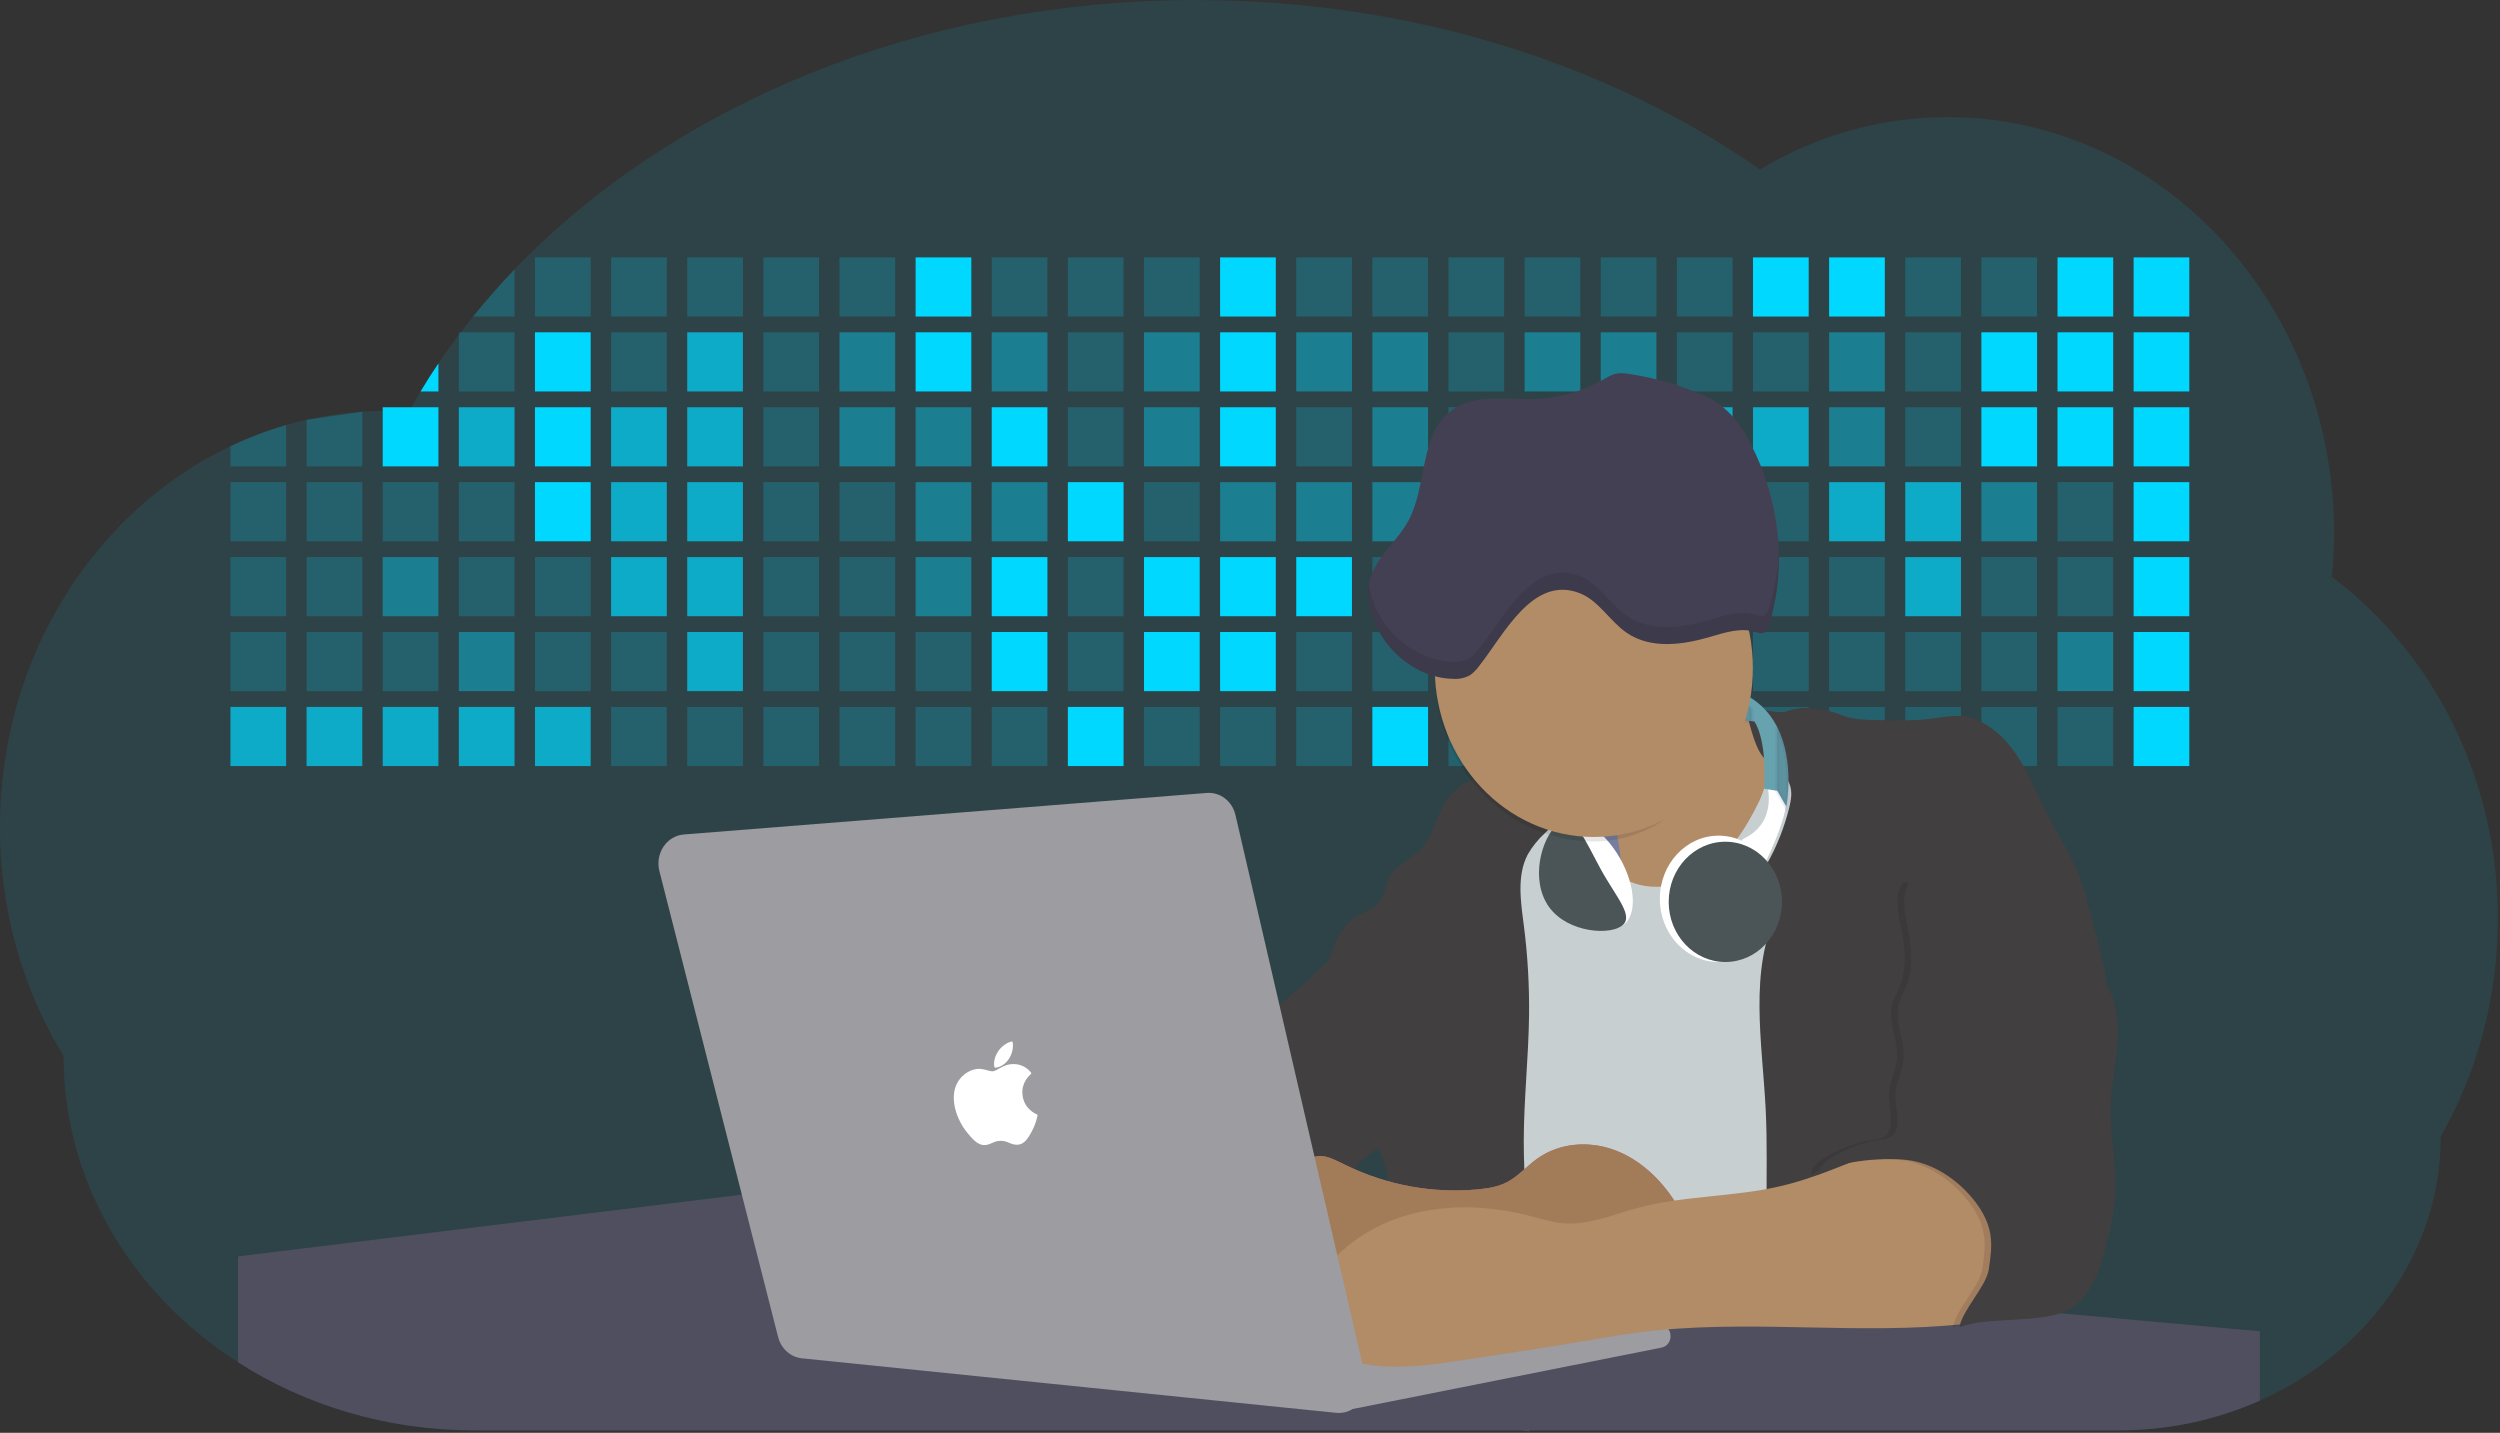 <?xml version="1.0" encoding="UTF-8"?>
<svg width="588px" height="337px" viewBox="0 0 588 337" version="1.1" xmlns="http://www.w3.org/2000/svg" xmlns:xlink="http://www.w3.org/1999/xlink">
    <rect x="0" y="0" width="588" height="337" fill="#333333" stroke="none"/>
    <!-- Generator: Sketch 52.5 (67469) - http://www.bohemiancoding.com/sketch -->
    <title>headill</title>
    <desc>Created with Sketch.</desc>
    <g id="Page-1" stroke="none" stroke-width="1" fill="none" fill-rule="evenodd">
        <g id="Desktop-HD-Copy" transform="translate(-410, -280)">
            <g id="headill" transform="translate(410, 280)">
                <g id="undraw_developer_activity_bv83-(1)">
                    <path d="M587.486,216.067 C587.494,225.212 586.31,234.314 583.969,243.114 C581.706,251.598 578.378,259.72 574.073,267.261 C574.073,294.581 556.705,318.192 531.496,329.426 C520.961,334.073 509.661,336.445 498.254,336.406 L111.525,336.406 C90.855,336.406 71.7,330.484 55.991,320.395 C51.495,317.521 47.23,314.259 43.24,310.64 C25.78,294.706 14.954,272.686 14.954,248.366 C5.155,232.343 -0.041,213.638 -3.46645184e-14,194.533 C-3.46645184e-14,154.529 22.282,120.131 54.204,104.944 C58.443,102.929 62.823,101.266 67.304,99.971 C68.889,99.513 70.492,99.102 72.111,98.739 C76.428,97.763 80.806,97.125 85.211,96.83 C86.803,96.725 88.404,96.665 90.013,96.65 L90.896,96.65 C92.673,96.65 94.434,96.716 96.186,96.825 L96.761,95.789 C97.466,94.538 98.188,93.3 98.928,92.075 C100.263,89.843 101.663,87.644 103.129,85.477 C104.662,83.19 106.263,80.94 107.93,78.726 L108.356,78.181 C109.301,76.93 110.267,75.694 111.253,74.473 C114.334,70.659 117.586,66.96 121.01,63.376 C158.041,24.833 216.055,0.022 281.275,0.022 C332.022,0.022 378.41,15.045 413.942,39.867 C427.402,31.779 442.608,27.534 458.075,27.549 C508.268,27.549 548.971,71.375 548.971,125.437 C548.964,128.858 548.792,132.276 548.458,135.678 C573.011,154.134 587.571,184.123 587.486,216.067 Z" id="Path" fill="#00D8FF" opacity="0.1"></path>
                    <path d="M121.02,63.354 L121.02,74.451 L111.263,74.451 C114.32,70.641 117.573,66.942 121.02,63.354 Z" id="Path" fill="#00D8FF" opacity="0.2"></path>
                    <rect id="Rectangle" fill="#00D8FF" opacity="0.2" x="125.827" y="60.54" width="13.1" height="13.911"></rect>
                    <rect id="Rectangle" fill="#00D8FF" opacity="0.2" x="143.729" y="60.54" width="13.1" height="13.911"></rect>
                    <rect id="Rectangle" fill="#00D8FF" opacity="0.2" x="161.636" y="60.54" width="13.1" height="13.911"></rect>
                    <rect id="Rectangle" fill="#00D8FF" opacity="0.2" x="179.538" y="60.54" width="13.1" height="13.911"></rect>
                    <rect id="Rectangle" fill="#00D8FF" opacity="0.2" x="197.445" y="60.54" width="13.1" height="13.911"></rect>
                    <rect id="Rectangle" fill="#00D8FF" x="215.352" y="60.54" width="13.1" height="13.911"></rect>
                    <rect id="Rectangle" fill="#00D8FF" opacity="0.2" x="233.254" y="60.54" width="13.1" height="13.911"></rect>
                    <rect id="Rectangle" fill="#00D8FF" opacity="0.2" x="251.161" y="60.54" width="13.1" height="13.911"></rect>
                    <rect id="Rectangle" fill="#00D8FF" opacity="0.2" x="269.063" y="60.54" width="13.1" height="13.911"></rect>
                    <rect id="Rectangle" fill="#00D8FF" x="286.97" y="60.54" width="13.1" height="13.911"></rect>
                    <rect id="Rectangle" fill="#00D8FF" opacity="0.2" x="304.877" y="60.54" width="13.1" height="13.911"></rect>
                    <rect id="Rectangle" fill="#00D8FF" opacity="0.2" x="322.779" y="60.54" width="13.1" height="13.911"></rect>
                    <rect id="Rectangle" fill="#00D8FF" opacity="0.2" x="340.686" y="60.54" width="13.1" height="13.911"></rect>
                    <rect id="Rectangle" fill="#00D8FF" opacity="0.2" x="358.593" y="60.54" width="13.1" height="13.911"></rect>
                    <rect id="Rectangle" fill="#00D8FF" opacity="0.2" x="376.495" y="60.54" width="13.1" height="13.911"></rect>
                    <rect id="Rectangle" fill="#00D8FF" opacity="0.2" x="394.402" y="60.54" width="13.1" height="13.911"></rect>
                    <rect id="Rectangle" fill="#00D8FF" x="412.304" y="60.54" width="13.1" height="13.911"></rect>
                    <rect id="Rectangle" fill="#00D8FF" x="430.211" y="60.54" width="13.1" height="13.911"></rect>
                    <rect id="Rectangle" fill="#00D8FF" opacity="0.2" x="448.118" y="60.54" width="13.1" height="13.911"></rect>
                    <rect id="Rectangle" fill="#00D8FF" opacity="0.2" x="466.02" y="60.54" width="13.1" height="13.911"></rect>
                    <rect id="Rectangle" fill="#00D8FF" x="483.927" y="60.54" width="13.1" height="13.911"></rect>
                    <rect id="Rectangle" fill="#00D8FF" x="501.828" y="60.54" width="13.1" height="13.911"></rect>
                    <path d="M103.118,85.471 L103.118,92.07 L98.918,92.07 C100.253,89.823 101.653,87.624 103.118,85.471 Z" id="Path" fill="#00D8FF"></path>
                    <rect id="Rectangle" fill="#00D8FF" opacity="0.2" x="107.92" y="78.159" width="13.1" height="13.911"></rect>
                    <rect id="Rectangle" fill="#00D8FF" x="125.827" y="78.159" width="13.1" height="13.911"></rect>
                    <rect id="Rectangle" fill="#00D8FF" opacity="0.2" x="143.729" y="78.159" width="13.1" height="13.911"></rect>
                    <rect id="Rectangle" fill="#00D8FF" opacity="0.7" x="161.636" y="78.159" width="13.1" height="13.911"></rect>
                    <rect id="Rectangle" fill="#00D8FF" opacity="0.2" x="179.538" y="78.159" width="13.1" height="13.911"></rect>
                    <rect id="Rectangle" fill="#00D8FF" opacity="0.4" x="197.445" y="78.159" width="13.1" height="13.911"></rect>
                    <rect id="Rectangle" fill="#00D8FF" x="215.352" y="78.159" width="13.1" height="13.911"></rect>
                    <rect id="Rectangle" fill="#00D8FF" opacity="0.4" x="233.254" y="78.159" width="13.1" height="13.911"></rect>
                    <rect id="Rectangle" fill="#00D8FF" opacity="0.2" x="251.161" y="78.159" width="13.1" height="13.911"></rect>
                    <rect id="Rectangle" fill="#00D8FF" opacity="0.4" x="269.063" y="78.159" width="13.1" height="13.911"></rect>
                    <rect id="Rectangle" fill="#00D8FF" x="286.97" y="78.159" width="13.1" height="13.911"></rect>
                    <rect id="Rectangle" fill="#00D8FF" opacity="0.4" x="304.877" y="78.159" width="13.1" height="13.911"></rect>
                    <rect id="Rectangle" fill="#00D8FF" opacity="0.4" x="322.779" y="78.159" width="13.1" height="13.911"></rect>
                    <rect id="Rectangle" fill="#00D8FF" opacity="0.2" x="340.686" y="78.159" width="13.1" height="13.911"></rect>
                    <rect id="Rectangle" fill="#00D8FF" opacity="0.4" x="358.593" y="78.159" width="13.1" height="13.911"></rect>
                    <rect id="Rectangle" fill="#00D8FF" opacity="0.4" x="376.495" y="78.159" width="13.1" height="13.911"></rect>
                    <rect id="Rectangle" fill="#00D8FF" opacity="0.2" x="394.402" y="78.159" width="13.1" height="13.911"></rect>
                    <rect id="Rectangle" fill="#00D8FF" opacity="0.2" x="412.304" y="78.159" width="13.1" height="13.911"></rect>
                    <rect id="Rectangle" fill="#00D8FF" opacity="0.4" x="430.211" y="78.159" width="13.1" height="13.911"></rect>
                    <rect id="Rectangle" fill="#00D8FF" opacity="0.2" x="448.118" y="78.159" width="13.1" height="13.911"></rect>
                    <rect id="Rectangle" fill="#00D8FF" x="466.02" y="78.159" width="13.1" height="13.911"></rect>
                    <rect id="Rectangle" fill="#00D8FF" x="483.927" y="78.159" width="13.1" height="13.911"></rect>
                    <rect id="Rectangle" fill="#00D8FF" x="501.828" y="78.159" width="13.1" height="13.911"></rect>
                    <path d="M67.304,99.971 L67.304,109.694 L54.204,109.694 L54.204,104.944 C58.443,102.929 62.823,101.266 67.304,99.971 Z" id="Path" fill="#00D8FF" opacity="0.2"></path>
                    <polygon id="Path" fill="#00D8FF" opacity="0.2" points="85.211 96.83 85.211 109.694 72.111 109.694 72.111 98.739"></polygon>
                    <rect id="Rectangle" fill="#00D8FF" x="90.013" y="95.783" width="13.1" height="13.911"></rect>
                    <rect id="Rectangle" fill="#00D8FF" opacity="0.7" x="107.92" y="95.783" width="13.1" height="13.911"></rect>
                    <rect id="Rectangle" fill="#00D8FF" x="125.827" y="95.783" width="13.1" height="13.911"></rect>
                    <rect id="Rectangle" fill="#00D8FF" opacity="0.7" x="143.729" y="95.783" width="13.1" height="13.911"></rect>
                    <rect id="Rectangle" fill="#00D8FF" opacity="0.7" x="161.636" y="95.783" width="13.1" height="13.911"></rect>
                    <rect id="Rectangle" fill="#00D8FF" opacity="0.2" x="179.538" y="95.783" width="13.1" height="13.911"></rect>
                    <rect id="Rectangle" fill="#00D8FF" opacity="0.4" x="197.445" y="95.783" width="13.1" height="13.911"></rect>
                    <rect id="Rectangle" fill="#00D8FF" opacity="0.4" x="215.352" y="95.783" width="13.1" height="13.911"></rect>
                    <rect id="Rectangle" fill="#00D8FF" x="233.254" y="95.783" width="13.1" height="13.911"></rect>
                    <rect id="Rectangle" fill="#00D8FF" opacity="0.2" x="251.161" y="95.783" width="13.1" height="13.911"></rect>
                    <rect id="Rectangle" fill="#00D8FF" opacity="0.4" x="269.063" y="95.783" width="13.1" height="13.911"></rect>
                    <rect id="Rectangle" fill="#00D8FF" x="286.97" y="95.783" width="13.1" height="13.911"></rect>
                    <rect id="Rectangle" fill="#00D8FF" opacity="0.2" x="304.877" y="95.783" width="13.1" height="13.911"></rect>
                    <rect id="Rectangle" fill="#00D8FF" opacity="0.4" x="322.779" y="95.783" width="13.1" height="13.911"></rect>
                    <rect id="Rectangle" fill="#00D8FF" opacity="0.2" x="340.686" y="95.783" width="13.1" height="13.911"></rect>
                    <rect id="Rectangle" fill="#00D8FF" x="358.593" y="95.783" width="13.1" height="13.911"></rect>
                    <rect id="Rectangle" fill="#00D8FF" opacity="0.2" x="376.495" y="95.783" width="13.1" height="13.911"></rect>
                    <rect id="Rectangle" fill="#00D8FF" opacity="0.7" x="394.402" y="95.783" width="13.1" height="13.911"></rect>
                    <rect id="Rectangle" fill="#00D8FF" opacity="0.7" x="412.304" y="95.783" width="13.1" height="13.911"></rect>
                    <rect id="Rectangle" fill="#00D8FF" opacity="0.4" x="430.211" y="95.783" width="13.1" height="13.911"></rect>
                    <rect id="Rectangle" fill="#00D8FF" opacity="0.2" x="448.118" y="95.783" width="13.1" height="13.911"></rect>
                    <rect id="Rectangle" fill="#00D8FF" x="466.02" y="95.783" width="13.1" height="13.911"></rect>
                    <rect id="Rectangle" fill="#00D8FF" x="483.927" y="95.783" width="13.1" height="13.911"></rect>
                    <rect id="Rectangle" fill="#00D8FF" x="501.828" y="95.783" width="13.1" height="13.911"></rect>
                    <rect id="Rectangle" fill="#00D8FF" opacity="0.2" x="54.204" y="113.402" width="13.1" height="13.911"></rect>
                    <rect id="Rectangle" fill="#00D8FF" opacity="0.2" x="72.111" y="113.402" width="13.1" height="13.911"></rect>
                    <rect id="Rectangle" fill="#00D8FF" opacity="0.2" x="90.013" y="113.402" width="13.1" height="13.911"></rect>
                    <rect id="Rectangle" fill="#00D8FF" opacity="0.2" x="107.92" y="113.402" width="13.1" height="13.911"></rect>
                    <rect id="Rectangle" fill="#00D8FF" x="125.827" y="113.402" width="13.1" height="13.911"></rect>
                    <rect id="Rectangle" fill="#00D8FF" opacity="0.7" x="143.729" y="113.402" width="13.1" height="13.911"></rect>
                    <rect id="Rectangle" fill="#00D8FF" opacity="0.7" x="161.636" y="113.402" width="13.1" height="13.911"></rect>
                    <rect id="Rectangle" fill="#00D8FF" opacity="0.2" x="179.538" y="113.402" width="13.1" height="13.911"></rect>
                    <rect id="Rectangle" fill="#00D8FF" opacity="0.2" x="197.445" y="113.402" width="13.1" height="13.911"></rect>
                    <rect id="Rectangle" fill="#00D8FF" opacity="0.4" x="215.352" y="113.402" width="13.1" height="13.911"></rect>
                    <rect id="Rectangle" fill="#00D8FF" opacity="0.4" x="233.254" y="113.402" width="13.1" height="13.911"></rect>
                    <rect id="Rectangle" fill="#00D8FF" x="251.161" y="113.402" width="13.1" height="13.911"></rect>
                    <rect id="Rectangle" fill="#00D8FF" opacity="0.2" x="269.063" y="113.402" width="13.1" height="13.911"></rect>
                    <rect id="Rectangle" fill="#00D8FF" opacity="0.4" x="286.97" y="113.402" width="13.1" height="13.911"></rect>
                    <rect id="Rectangle" fill="#00D8FF" opacity="0.4" x="304.877" y="113.402" width="13.1" height="13.911"></rect>
                    <rect id="Rectangle" fill="#00D8FF" opacity="0.4" x="322.779" y="113.402" width="13.1" height="13.911"></rect>
                    <rect id="Rectangle" fill="#00D8FF" opacity="0.4" x="340.686" y="113.402" width="13.1" height="13.911"></rect>
                    <rect id="Rectangle" fill="#00D8FF" opacity="0.2" x="358.593" y="113.402" width="13.1" height="13.911"></rect>
                    <rect id="Rectangle" fill="#00D8FF" opacity="0.2" x="376.495" y="113.402" width="13.1" height="13.911"></rect>
                    <rect id="Rectangle" fill="#00D8FF" opacity="0.2" x="394.402" y="113.402" width="13.1" height="13.911"></rect>
                    <rect id="Rectangle" fill="#00D8FF" opacity="0.2" x="412.304" y="113.402" width="13.1" height="13.911"></rect>
                    <rect id="Rectangle" fill="#00D8FF" opacity="0.7" x="430.211" y="113.402" width="13.1" height="13.911"></rect>
                    <rect id="Rectangle" fill="#00D8FF" opacity="0.7" x="448.118" y="113.402" width="13.1" height="13.911"></rect>
                    <rect id="Rectangle" fill="#00D8FF" opacity="0.4" x="466.02" y="113.402" width="13.1" height="13.911"></rect>
                    <rect id="Rectangle" fill="#00D8FF" opacity="0.2" x="483.927" y="113.402" width="13.1" height="13.911"></rect>
                    <rect id="Rectangle" fill="#00D8FF" x="501.828" y="113.402" width="13.1" height="13.911"></rect>
                    <rect id="Rectangle" fill="#00D8FF" opacity="0.2" x="54.204" y="131.026" width="13.1" height="13.911"></rect>
                    <rect id="Rectangle" fill="#00D8FF" opacity="0.2" x="72.111" y="131.026" width="13.1" height="13.911"></rect>
                    <rect id="Rectangle" fill="#00D8FF" opacity="0.4" x="90.013" y="131.026" width="13.1" height="13.911"></rect>
                    <rect id="Rectangle" fill="#00D8FF" opacity="0.2" x="107.92" y="131.026" width="13.1" height="13.911"></rect>
                    <rect id="Rectangle" fill="#00D8FF" opacity="0.2" x="125.827" y="131.026" width="13.1" height="13.911"></rect>
                    <rect id="Rectangle" fill="#00D8FF" opacity="0.7" x="143.729" y="131.026" width="13.1" height="13.911"></rect>
                    <rect id="Rectangle" fill="#00D8FF" opacity="0.7" x="161.636" y="131.026" width="13.1" height="13.911"></rect>
                    <rect id="Rectangle" fill="#00D8FF" opacity="0.2" x="179.538" y="131.026" width="13.1" height="13.911"></rect>
                    <rect id="Rectangle" fill="#00D8FF" opacity="0.2" x="197.445" y="131.026" width="13.1" height="13.911"></rect>
                    <rect id="Rectangle" fill="#00D8FF" opacity="0.4" x="215.352" y="131.026" width="13.1" height="13.911"></rect>
                    <rect id="Rectangle" fill="#00D8FF" x="233.254" y="131.026" width="13.1" height="13.911"></rect>
                    <rect id="Rectangle" fill="#00D8FF" opacity="0.2" x="251.161" y="131.026" width="13.1" height="13.911"></rect>
                    <rect id="Rectangle" fill="#00D8FF" x="269.063" y="131.026" width="13.1" height="13.911"></rect>
                    <rect id="Rectangle" fill="#00D8FF" x="286.97" y="131.026" width="13.1" height="13.911"></rect>
                    <rect id="Rectangle" fill="#00D8FF" x="304.877" y="131.026" width="13.1" height="13.911"></rect>
                    <rect id="Rectangle" fill="#00D8FF" opacity="0.2" x="322.779" y="131.026" width="13.1" height="13.911"></rect>
                    <rect id="Rectangle" fill="#00D8FF" x="340.686" y="131.026" width="13.1" height="13.911"></rect>
                    <rect id="Rectangle" fill="#00D8FF" opacity="0.2" x="358.593" y="131.026" width="13.1" height="13.911"></rect>
                    <rect id="Rectangle" fill="#00D8FF" opacity="0.2" x="376.495" y="131.026" width="13.1" height="13.911"></rect>
                    <rect id="Rectangle" fill="#00D8FF" opacity="0.2" x="394.402" y="131.026" width="13.1" height="13.911"></rect>
                    <rect id="Rectangle" fill="#00D8FF" opacity="0.2" x="412.304" y="131.026" width="13.1" height="13.911"></rect>
                    <rect id="Rectangle" fill="#00D8FF" opacity="0.2" x="430.211" y="131.026" width="13.1" height="13.911"></rect>
                    <rect id="Rectangle" fill="#00D8FF" opacity="0.7" x="448.118" y="131.026" width="13.1" height="13.911"></rect>
                    <rect id="Rectangle" fill="#00D8FF" opacity="0.2" x="466.02" y="131.026" width="13.1" height="13.911"></rect>
                    <rect id="Rectangle" fill="#00D8FF" opacity="0.2" x="483.927" y="131.026" width="13.1" height="13.911"></rect>
                    <rect id="Rectangle" fill="#00D8FF" x="501.828" y="131.026" width="13.1" height="13.911"></rect>
                    <rect id="Rectangle" fill="#00D8FF" opacity="0.2" x="54.204" y="148.645" width="13.1" height="13.911"></rect>
                    <rect id="Rectangle" fill="#00D8FF" opacity="0.2" x="72.111" y="148.645" width="13.1" height="13.911"></rect>
                    <rect id="Rectangle" fill="#00D8FF" opacity="0.2" x="90.013" y="148.645" width="13.1" height="13.911"></rect>
                    <rect id="Rectangle" fill="#00D8FF" opacity="0.4" x="107.92" y="148.645" width="13.1" height="13.911"></rect>
                    <rect id="Rectangle" fill="#00D8FF" opacity="0.2" x="125.827" y="148.645" width="13.1" height="13.911"></rect>
                    <rect id="Rectangle" fill="#00D8FF" opacity="0.2" x="143.729" y="148.645" width="13.1" height="13.911"></rect>
                    <rect id="Rectangle" fill="#00D8FF" opacity="0.7" x="161.636" y="148.645" width="13.1" height="13.911"></rect>
                    <rect id="Rectangle" fill="#00D8FF" opacity="0.2" x="179.538" y="148.645" width="13.1" height="13.911"></rect>
                    <rect id="Rectangle" fill="#00D8FF" opacity="0.2" x="197.445" y="148.645" width="13.1" height="13.911"></rect>
                    <rect id="Rectangle" fill="#00D8FF" opacity="0.2" x="215.352" y="148.645" width="13.1" height="13.911"></rect>
                    <rect id="Rectangle" fill="#00D8FF" x="233.254" y="148.645" width="13.1" height="13.911"></rect>
                    <rect id="Rectangle" fill="#00D8FF" opacity="0.2" x="251.161" y="148.645" width="13.1" height="13.911"></rect>
                    <rect id="Rectangle" fill="#00D8FF" x="269.063" y="148.645" width="13.1" height="13.911"></rect>
                    <rect id="Rectangle" fill="#00D8FF" x="286.97" y="148.645" width="13.1" height="13.911"></rect>
                    <rect id="Rectangle" fill="#00D8FF" opacity="0.2" x="304.877" y="148.645" width="13.1" height="13.911"></rect>
                    <rect id="Rectangle" fill="#00D8FF" opacity="0.2" x="322.779" y="148.645" width="13.1" height="13.911"></rect>
                    <rect id="Rectangle" fill="#00D8FF" opacity="0.2" x="340.686" y="148.645" width="13.1" height="13.911"></rect>
                    <rect id="Rectangle" fill="#00D8FF" opacity="0.2" x="358.593" y="148.645" width="13.1" height="13.911"></rect>
                    <rect id="Rectangle" fill="#00D8FF" opacity="0.2" x="376.495" y="148.645" width="13.1" height="13.911"></rect>
                    <rect id="Rectangle" fill="#00D8FF" opacity="0.2" x="394.402" y="148.645" width="13.1" height="13.911"></rect>
                    <rect id="Rectangle" fill="#00D8FF" opacity="0.2" x="412.304" y="148.645" width="13.1" height="13.911"></rect>
                    <rect id="Rectangle" fill="#00D8FF" opacity="0.2" x="430.211" y="148.645" width="13.1" height="13.911"></rect>
                    <rect id="Rectangle" fill="#00D8FF" opacity="0.2" x="448.118" y="148.645" width="13.1" height="13.911"></rect>
                    <rect id="Rectangle" fill="#00D8FF" opacity="0.2" x="466.02" y="148.645" width="13.1" height="13.911"></rect>
                    <rect id="Rectangle" fill="#00D8FF" opacity="0.4" x="483.927" y="148.645" width="13.1" height="13.911"></rect>
                    <rect id="Rectangle" fill="#00D8FF" x="501.828" y="148.645" width="13.1" height="13.911"></rect>
                    <rect id="Rectangle" fill="#00D8FF" opacity="0.7" x="54.204" y="166.27" width="13.1" height="13.911"></rect>
                    <rect id="Rectangle" fill="#00D8FF" opacity="0.7" x="72.111" y="166.27" width="13.1" height="13.911"></rect>
                    <rect id="Rectangle" fill="#00D8FF" opacity="0.7" x="90.013" y="166.27" width="13.1" height="13.911"></rect>
                    <rect id="Rectangle" fill="#00D8FF" opacity="0.7" x="107.92" y="166.27" width="13.1" height="13.911"></rect>
                    <rect id="Rectangle" fill="#00D8FF" opacity="0.7" x="125.827" y="166.27" width="13.1" height="13.911"></rect>
                    <rect id="Rectangle" fill="#00D8FF" opacity="0.2" x="143.729" y="166.27" width="13.1" height="13.911"></rect>
                    <rect id="Rectangle" fill="#00D8FF" opacity="0.2" x="161.636" y="166.27" width="13.1" height="13.911"></rect>
                    <rect id="Rectangle" fill="#00D8FF" opacity="0.2" x="179.538" y="166.27" width="13.1" height="13.911"></rect>
                    <rect id="Rectangle" fill="#00D8FF" opacity="0.2" x="197.445" y="166.27" width="13.1" height="13.911"></rect>
                    <rect id="Rectangle" fill="#00D8FF" opacity="0.2" x="215.352" y="166.27" width="13.1" height="13.911"></rect>
                    <rect id="Rectangle" fill="#00D8FF" opacity="0.2" x="233.254" y="166.27" width="13.1" height="13.911"></rect>
                    <rect id="Rectangle" fill="#00D8FF" x="251.161" y="166.27" width="13.1" height="13.911"></rect>
                    <rect id="Rectangle" fill="#00D8FF" opacity="0.2" x="269.063" y="166.27" width="13.1" height="13.911"></rect>
                    <rect id="Rectangle" fill="#00D8FF" opacity="0.2" x="286.97" y="166.27" width="13.1" height="13.911"></rect>
                    <rect id="Rectangle" fill="#00D8FF" opacity="0.2" x="304.877" y="166.27" width="13.1" height="13.911"></rect>
                    <rect id="Rectangle" fill="#00D8FF" x="322.779" y="166.27" width="13.1" height="13.911"></rect>
                    <rect id="Rectangle" fill="#00D8FF" opacity="0.2" x="340.686" y="166.27" width="13.1" height="13.911"></rect>
                    <rect id="Rectangle" fill="#00D8FF" opacity="0.2" x="358.593" y="166.27" width="13.1" height="13.911"></rect>
                    <rect id="Rectangle" fill="#00D8FF" opacity="0.2" x="376.495" y="166.27" width="13.1" height="13.911"></rect>
                    <rect id="Rectangle" fill="#00D8FF" opacity="0.2" x="394.402" y="166.27" width="13.1" height="13.911"></rect>
                    <rect id="Rectangle" fill="#00D8FF" opacity="0.2" x="412.304" y="166.27" width="13.1" height="13.911"></rect>
                    <rect id="Rectangle" fill="#00D8FF" opacity="0.2" x="430.211" y="166.27" width="13.1" height="13.911"></rect>
                    <rect id="Rectangle" fill="#00D8FF" opacity="0.2" x="448.118" y="166.27" width="13.1" height="13.911"></rect>
                    <rect id="Rectangle" fill="#00D8FF" opacity="0.2" x="466.02" y="166.27" width="13.1" height="13.911"></rect>
                    <rect id="Rectangle" fill="#00D8FF" opacity="0.2" x="483.927" y="166.27" width="13.1" height="13.911"></rect>
                    <rect id="Rectangle" fill="#00D8FF" x="501.828" y="166.27" width="13.1" height="13.911"></rect>
                    <ellipse id="Oval" fill="#767D9F" cx="377.203" cy="198.432" rx="17.907" ry="19.015"></ellipse>
                    <path d="M376.274,174.242 C378.061,182.523 379.578,190.867 380.824,199.272 C381.199,201.769 381.532,204.403 380.68,206.764 C379.966,208.733 378.513,210.271 377.373,211.994 C376.233,213.717 375.37,215.925 376.063,217.899 C376.757,219.873 378.78,220.953 380.711,221.509 C386.236,223.091 392.127,221.94 397.627,220.228 C400.117,219.547 402.504,218.497 404.719,217.109 C407.05,215.538 408.96,213.357 410.717,211.11 C418.733,200.788 423.981,188.398 428.922,176.085 C422.482,176.708 416.153,174 411.918,168.811 C409.895,166.286 408.411,162.769 409.551,159.682 C406.208,161.629 402.238,161.76 398.638,163.091 C396.406,163.996 394.257,165.119 392.219,166.444 C389.761,167.953 387.317,169.491 384.886,171.057 C382.108,172.835 379.504,174.417 376.274,174.242 Z" id="Path" fill="#B28B67"></path>
                    <path d="M413.726,188.518 C410.588,195.002 406.506,201.235 400.677,205.096 C394.848,208.956 387.002,210.003 381.163,206.186 C378.287,204.321 376.109,201.486 373.598,199.097 C371.087,196.709 367.949,194.664 364.575,194.975 C360.857,195.318 357.946,198.399 355.455,201.349 C351.675,205.832 348.024,210.505 345.349,215.811 C340.213,226.008 338.996,237.929 339.222,249.489 C339.448,261.05 341.025,272.55 341.061,284.111 C341.112,298.332 338.842,312.439 336.547,326.448 C357.653,323.689 378.785,329.72 399.938,332.005 C413.474,333.483 427.114,333.45 440.723,333.412 C443.116,333.412 445.663,333.346 447.655,331.94 C448.873,330.996 449.858,329.754 450.526,328.319 C452.406,324.638 453.161,320.439 453.684,316.289 C455.014,305.808 455.056,295.197 455.091,284.618 C455.184,258.988 455.271,233.266 452.205,207.838 C451.45,201.584 450.485,195.296 448.225,189.445 C445.966,183.594 442.279,178.212 437.123,175.076 C433.81,173.059 426.133,169.547 422.23,171.581 C417.85,173.849 415.826,184.178 413.726,188.518 Z" id="Path" fill="#C8CFD1"></path>
                    <path d="M415.287,260.891 C414.491,245.078 411.251,228.2 418.148,214.164 C419.842,210.718 413.762,206.415 415.642,203.078 C417.935,199.009 419.675,194.616 420.808,190.029 C421.198,188.453 421.511,186.784 421.142,185.203 C420.459,182.318 417.773,180.6 415.493,178.844 C412.976,176.903 411.682,170.987 410.871,167.786 C410.059,164.585 417.326,168.44 420.248,167.3 C424.305,165.724 429.461,166.717 433.507,168.315 C435.767,169.198 438.222,169.274 440.63,169.34 C445.309,169.471 450.002,169.596 454.645,168.985 C456.73,168.707 458.82,168.287 460.915,168.413 C466.261,168.734 470.908,172.617 474.072,177.209 C477.235,181.8 479.248,187.15 481.842,192.123 C484.004,196.267 486.582,200.182 488.425,204.496 C490.058,208.313 491.09,212.414 492.112,216.493 L494.747,226.957 C495.208,228.454 495.426,230.023 495.394,231.598 C495.26,233.272 494.562,234.831 493.853,236.32 C491.173,241.838 487.96,247.044 484.266,251.856 C478.724,259.07 471.997,265.576 468.705,274.213 C467.421,277.578 466.708,281.155 466.055,284.721 C463.426,298.985 461.557,313.395 460.458,327.882 C454.457,324.934 448.168,322.701 441.704,321.224 C438.481,320.492 435.224,319.946 431.946,319.588 C429.076,319.272 425.373,319.872 422.641,319.043 C418.071,317.663 417.567,309.457 416.874,305.159 C415.765,298.316 415.544,291.352 415.503,284.438 C415.452,276.574 415.683,268.728 415.287,260.891 Z" id="Path" fill="#413F3F"></path>
                    <path d="M314.916,231.319 C317.078,244.407 319.461,257.532 324.16,269.829 C324.042,269.949 323.924,270.058 323.806,270.167 C323.39,270.543 322.958,270.898 322.506,271.258 C321.454,272.043 320.298,272.708 319.425,273.733 C319.095,274.126 318.834,274.578 318.655,275.069 C318.329,275.845 318.329,276.731 318.655,277.507 C316.205,278.658 313.36,278.303 310.613,278.194 C308.246,278.101 305.95,278.194 304.05,279.574 C301.41,281.504 300.614,285.212 300.188,288.582 C300.031,289.811 299.895,291.041 299.782,292.274 C299.673,293.419 299.584,294.568 299.515,295.72 C299.283,299.532 299.25,303.356 299.418,307.172 C299.445,307.87 299.481,308.568 299.526,309.266 C291.134,309.053 283.488,304.407 276.252,299.892 C274.599,298.861 272.894,297.776 271.82,296.075 C270.831,294.404 270.413,292.423 270.634,290.463 C270.634,290.185 270.68,289.918 270.716,289.635 C270.946,288.016 271.341,286.429 271.892,284.901 C274.156,278.393 277.493,272.364 281.747,267.097 C283.585,264.818 285.655,262.587 286.513,259.724 C286.888,258.476 287.026,257.151 287.406,255.907 C289.111,250.52 295.263,247.973 297.369,242.744 C297.882,241.495 298.119,240.126 298.755,238.926 C299.329,237.929 300.068,237.052 300.938,236.336 C301.313,236.004 301.703,235.682 302.088,235.36 C305.697,232.357 309.173,229.185 312.518,225.845 C313.141,225.223 313.757,224.594 314.367,223.958 C314.286,226.426 314.47,228.896 314.916,231.319 Z" id="Path" fill="#413F3F"></path>
                    <path d="M366.666,192.613 C365.926,193.442 365.125,194.222 364.339,194.996 L364.129,195.198 L363.297,196.016 C361.787,197.4 360.48,199.016 359.419,200.809 L359.332,200.962 C356.713,205.941 357.684,212.07 358.413,217.725 C359.317,224.772 359.724,231.881 359.63,238.992 C359.497,248.807 358.408,258.558 358.387,268.362 C358.387,270.587 358.434,272.806 358.526,275.031 C358.675,278.647 358.932,282.257 359.24,285.867 C359.574,289.825 359.974,293.779 360.349,297.732 C360.647,300.792 360.929,303.845 361.166,306.899 C361.284,308.48 361.397,310.056 361.489,311.638 C361.597,313.492 361.684,315.351 361.736,317.205 C361.771,318.383 361.792,319.556 361.792,320.733 C361.792,321.404 361.792,322.069 361.792,322.735 C361.792,324.011 361.76,325.283 361.694,326.552 C361.626,328.184 361.522,329.82 361.381,331.46 C361.222,333.243 360.94,335.19 359.758,336.444 C359.687,336.52 359.61,336.591 359.532,336.662 L357.869,336.444 C346.399,334.986 334.819,334.766 323.308,335.789 C323.559,333.946 323.79,332.109 324.016,330.26 C324.119,329.388 324.222,328.51 324.319,327.632 C324.432,326.628 324.54,325.625 324.643,324.622 C324.761,323.531 324.869,322.44 324.971,321.35 C325.238,318.54 325.473,315.728 325.675,312.914 C325.973,308.809 326.199,304.698 326.353,300.579 C326.428,298.612 326.486,296.644 326.527,294.673 C326.586,292.23 326.613,289.785 326.61,287.339 C326.61,284.961 326.591,282.58 326.553,280.195 C326.553,279.41 326.522,278.625 326.461,277.845 C326.416,277.143 326.326,276.445 326.189,275.757 C325.807,274.169 325.292,272.621 324.648,271.132 C324.535,270.849 324.427,270.587 324.319,270.287 C324.258,270.14 324.201,269.987 324.145,269.84 C327.103,267.043 329.208,263.296 331.231,259.61 C334.513,253.672 337.871,247.471 338.421,240.611 C338.97,233.751 335.761,226.046 329.588,223.952 C327.909,223.407 326.132,223.254 324.401,222.933 C322.768,222.627 319.364,221.935 317.474,220.691 C316.447,221.811 315.42,222.911 314.393,223.99 C314.455,222.343 314.834,220.727 315.507,219.241 L316.236,219.279 C316.177,219.104 316.149,218.919 316.154,218.734 C316.154,218.15 316.534,217.49 317.345,216.76 C319.764,214.578 323.569,214.093 325.095,211.143 C325.731,209.916 325.839,208.455 326.353,207.168 C327.827,203.498 332.058,202.145 334.605,199.212 C337.153,196.278 337.789,192.123 339.849,188.851 C341.387,186.462 343.52,184.574 346.011,183.398 C346.216,183.294 346.427,183.191 346.638,183.098 C350.9,181.162 355.963,180.72 360.38,180.731 C362.095,180.731 366.542,180.786 368.72,181.707 C369.073,181.841 369.396,182.051 369.67,182.324 C371.991,185.006 368.381,190.672 366.666,192.613 Z" id="Path" fill="#413F3F"></path>
                    <path d="M315.682,218.859 C323.695,216.298 332.341,217.254 339.684,221.515 C343.382,223.696 346.699,226.739 348.733,230.665 C351.788,236.554 351.655,243.654 351.439,250.378 C351.331,253.742 351.193,257.227 349.796,260.248 C348.178,263.743 345.128,266.143 342.016,268.106 C340.066,269.427 337.93,270.408 335.689,271.012 C332.238,271.808 328.653,271.132 325.177,270.467 C321.397,269.725 317.34,268.831 314.716,265.843 C313.175,264.109 312.333,261.857 311.501,259.654 C310.307,256.473 309.108,253.295 307.907,250.122 C305.827,244.609 305.123,240.023 307.871,234.651 C309.119,232.203 310.644,229.913 311.876,227.448 C312.492,226.194 314.701,219.181 315.682,218.859 Z" id="Path" fill="#413F3F"></path>
                    <path d="M531.511,313.126 L531.511,329.431 C520.977,334.078 509.677,336.451 498.27,336.411 L359.774,336.411 C359.702,336.487 359.625,336.558 359.548,336.629 L357.884,336.411 L111.525,336.411 C90.855,336.411 71.7,330.489 55.991,320.401 L55.991,295.508 L174.474,280.986 L174.567,280.986 L243.566,287.192 L261.421,288.828 L270.696,289.662 L289.892,291.39 L299.767,292.279 L314.146,293.577 L316.169,293.757 L326.533,294.69 L340.593,295.917 L360.364,297.694 L393.323,300.666 L416.509,302.755 L454.583,306.185 L461.824,306.834 L462.605,306.904 L463.282,306.964 L472.844,307.826 L483.341,308.775 L484.558,308.884 L531.511,313.126 Z" id="Path" fill="#504F60"></path>
                    <polygon id="Path" fill="#9C9CA1" points="392.342 312.527 243.858 285.616 238.101 316.529 306.166 325.183 327.123 327.97 384.773 315.913"></polygon>
                    <path d="M315.481,326.421 L389.872,311.572 C390.626,311.419 391.404,311.632 391.995,312.152 C392.585,312.673 392.926,313.446 392.923,314.261 C392.926,315.578 392.042,316.709 390.822,316.949 L318.172,331.394 L315.481,326.421 Z" id="Path" fill="#9C9CA1"></path>
                    <path d="M347.752,279.726 C350.068,279.497 352.415,279.11 354.5,278.02 C357.067,276.662 359.065,274.322 361.443,272.599 C366.671,268.782 373.665,268.269 379.658,270.462 C385.651,272.654 390.653,277.349 394.155,282.955 C396.481,286.69 398.227,291.456 396.584,295.578 C396.02,296.839 395.31,298.018 394.468,299.09 L390.186,305.034 C389.372,306.284 388.393,307.402 387.279,308.355 C385.677,309.593 383.684,310.1 381.722,310.405 C376.51,311.212 371.205,310.754 365.952,311.125 C356.929,311.763 348.117,314.85 339.073,314.746 C333.876,314.686 328.746,313.574 323.667,312.461 L301.19,307.553 C297.276,306.703 292.855,305.459 291.011,301.691 C290.184,299.995 290.03,298.032 289.933,296.124 C289.666,290.867 289.933,285.021 293.363,281.231 C296.588,277.676 301.688,276.553 305.539,273.924 C310.253,270.702 311.809,271.743 316.781,274.164 C326.479,278.828 337.149,280.744 347.752,279.726 Z" id="Path" fill="#AE6E79"></path>
                    <path d="M347.752,279.726 C350.068,279.497 352.415,279.11 354.5,278.02 C357.067,276.662 359.065,274.322 361.443,272.599 C366.671,268.782 373.665,268.269 379.658,270.462 C385.651,272.654 390.653,277.349 394.155,282.955 C396.481,286.69 398.227,291.456 396.584,295.578 C396.02,296.839 395.31,298.018 394.468,299.09 L390.186,305.034 C389.372,306.284 388.393,307.402 387.279,308.355 C385.677,309.593 383.684,310.1 381.722,310.405 C376.51,311.212 371.205,310.754 365.952,311.125 C356.929,311.763 348.117,314.85 339.073,314.746 C333.876,314.686 328.746,313.574 323.667,312.461 L301.19,307.553 C297.276,306.703 292.855,305.459 291.011,301.691 C290.184,299.995 290.03,298.032 289.933,296.124 C289.666,290.867 289.933,285.021 293.363,281.231 C296.588,277.676 301.688,276.553 305.539,273.924 C310.253,270.702 311.809,271.743 316.781,274.164 C326.479,278.828 337.149,280.744 347.752,279.726 Z" id="Path" fill="#A27C59"></path>
                    <path d="M438.016,272.25 C431.71,274.84 425.368,277.442 418.764,278.985 C407.692,281.575 396.107,281.166 385.122,284.127 C379.319,285.697 373.552,288.228 367.59,287.715 C364.925,287.486 362.352,286.624 359.758,285.97 C345.189,282.153 328.628,283.391 316.796,293.206 C312.749,296.56 309.437,300.743 306.433,305.203 C305.131,307.154 304.717,309.62 305.305,311.928 C305.892,314.236 307.418,316.145 309.468,317.134 C314.069,319.381 318.998,320.777 324.042,321.262 C330.785,321.895 337.558,320.881 344.265,319.866 C354.217,318.367 364.175,316.862 374.102,315.177 C377.665,314.572 381.229,313.944 384.814,313.465 C410.609,310.002 436.871,314.212 462.733,311.321 C465.347,311.027 468.007,310.645 470.385,309.462 C476.403,306.463 479.382,298.556 478.139,291.609 C476.896,284.661 472.1,278.887 466.328,275.342 C461.49,272.359 456.273,271.154 450.886,269.889 C445.884,268.651 442.833,270.287 438.016,272.25 Z" id="Path" fill="#B28B67"></path>
                    <path d="M493.34,230.72 C496.185,234.679 496.791,239.99 496.483,244.947 C496.174,249.903 495.065,254.806 494.901,259.784 C494.675,266.612 496.226,273.417 495.964,280.223 C495.779,284.983 494.716,289.651 493.458,294.221 C491.974,299.614 489.827,305.41 485.139,308.001 C478.914,311.441 465.86,309.506 459.313,312.199 C459.908,308.257 465.619,302.547 466.215,298.605 C466.626,295.878 467.041,293.075 466.6,290.343 C466.035,286.859 464.109,283.767 461.824,281.193 C458.188,277.098 453.443,274.017 448.231,273.014 C443.018,272.01 430.257,272.834 426.087,276.329 C425.573,272.719 435.125,269.24 438.484,268.46 C440.158,268.062 442.078,268.286 443.419,267.157 C445.986,265.019 444.122,260.761 444.246,257.341 C444.343,254.615 445.843,252.117 446.146,249.391 C446.659,245.028 443.979,240.584 445.031,236.304 C445.422,234.722 446.289,233.332 446.89,231.827 C448.718,227.219 447.917,221.962 446.942,217.065 C446.336,213.99 445.745,210.521 447.358,207.898 C448.852,205.45 453.094,214.169 455.81,213.766 C464.782,212.43 472.901,205.368 480.147,211.148 C483.839,214.093 484.322,217.147 485.796,221.351 C487.229,225.354 490.941,227.404 493.34,230.72 Z" id="Path" fill="#000000" opacity="0.1"></path>
                    <path d="M494.88,230.72 C497.725,234.679 498.331,239.99 498.023,244.947 C497.715,249.903 496.606,254.806 496.441,259.784 C496.216,266.612 497.766,273.417 497.504,280.223 C497.32,284.983 496.257,289.651 494.998,294.221 C493.514,299.614 491.368,305.41 486.679,308.001 C480.455,311.441 467.401,309.506 460.853,312.199 C461.449,308.257 467.16,302.547 467.755,298.605 C468.166,295.878 468.582,293.075 468.14,290.343 C467.576,286.859 465.65,283.767 463.365,281.193 C459.729,277.098 454.984,274.017 449.771,273.014 C444.559,272.01 431.797,272.834 427.627,276.329 C427.114,272.719 436.666,269.24 440.024,268.46 C441.698,268.062 443.619,268.286 444.959,267.157 C447.527,265.019 445.663,260.761 445.786,257.341 C445.884,254.615 447.383,252.117 447.686,249.391 C448.2,245.028 445.519,240.584 446.572,236.304 C446.962,234.722 447.83,233.332 448.431,231.827 C450.259,227.219 449.458,221.962 448.482,217.065 C447.876,213.99 447.286,210.521 448.898,207.898 C450.393,205.45 453.315,204.523 456.031,204.114 C465.127,202.808 474.343,205.332 481.708,211.148 C485.4,214.093 485.883,217.147 487.357,221.351 C488.769,225.354 492.482,227.404 494.88,230.72 Z" id="Path" fill="#413F3F"></path>
                    <path d="M155.088,204.883 L183.009,314.457 C183.711,317.206 185.942,319.206 188.612,319.479 L314.285,332.299 C316.363,332.512 318.41,331.642 319.775,329.965 C321.14,328.287 321.655,326.011 321.156,323.858 L290.58,191.686 C289.829,188.442 286.98,186.249 283.842,186.501 L160.804,196.273 C158.891,196.43 157.144,197.485 156.039,199.15 C154.934,200.815 154.585,202.917 155.088,204.883 Z" id="Path" fill="#9C9CA1"></path>
                    <g id="apple" transform="translate(233.899, 257.445) rotate(-5) translate(-233.899, -257.445) translate(223.885, 245.176)" fill="#FFFFFF">
                        <path d="M1.377,9.037 C2.427,7.234 4.333,6.028 6.35,5.91 C6.37,5.909 6.39,5.908 6.411,5.907 C7.278,5.869 8.098,6.163 8.82,6.425 C9.361,6.623 9.828,6.795 10.188,6.782 C10.508,6.77 10.972,6.564 11.509,6.324 C12.288,5.973 13.257,5.533 14.269,5.488 C14.398,5.482 14.527,5.483 14.652,5.491 C15.513,5.492 17.653,5.731 19.048,7.896 C19.078,7.942 19.089,8 19.078,8.056 C19.068,8.112 19.037,8.161 18.993,8.193 L18.974,8.207 C18.569,8.489 16.547,10.02 16.573,12.82 C16.601,16.267 19.262,17.623 19.565,17.769 C19.567,17.77 19.577,17.775 19.579,17.776 C19.669,17.824 19.713,17.938 19.682,18.039 L19.675,18.062 C19.511,18.632 19.022,20.116 18.048,21.606 C17.115,23.015 16.058,24.591 14.335,24.487 C13.53,24.439 12.985,24.147 12.456,23.867 C11.919,23.584 11.364,23.293 10.494,23.229 C9.58,23.162 8.997,23.372 8.434,23.573 C7.932,23.75 7.412,23.932 6.694,23.904 C6.664,23.902 6.635,23.901 6.607,23.898 C5.077,23.775 3.961,22.277 2.858,20.641 C0.649,17.443 -0.621,12.385 1.377,9.037 Z M15.149,0.177 C15.244,0.165 15.329,0.232 15.339,0.331 C15.473,1.586 15.03,3.026 14.153,4.17 C13.32,5.243 12.1,5.932 10.969,5.98 C10.889,5.983 10.809,5.983 10.732,5.98 C10.645,5.977 10.575,5.914 10.564,5.828 C10.382,4.462 11.071,3.058 11.776,2.19 C12.605,1.147 13.992,0.316 15.149,0.177 Z" id="Combined-Shape"></path>
                    </g>
                    <ellipse id="Oval" fill="#FFFFFF" cx="404.21" cy="211.405" rx="13.814" ry="14.86"></ellipse>
                    <path d="M415.554,184.298 C415.554,184.298 418.466,193.491 409.875,197.358 L408.776,199.397 L414.157,205.036 C414.157,205.036 420.792,192.183 420.073,187.618 C420.073,187.618 419.046,182.983 415.554,184.298 Z" id="Path" fill="#FFFFFF"></path>
                    <ellipse id="Oval" fill="#4B5557" cx="405.797" cy="212.119" rx="13.321" ry="14.145"></ellipse>
                    <path d="M420.14,189.707 L418.024,185.999 L414.943,185.535 C415.6,173.326 412.617,169.689 412.617,169.689 L411.924,169.618 L408.904,169.307 L403.224,163.047 L403.224,161.269 C411.205,162.278 415.616,166.302 417.999,171.019 C422.21,179.297 420.14,189.707 420.14,189.707 Z" id="Path" fill="#66A3AF"></path>
                    <path d="M411.949,167.371 L411.949,169.618 L408.93,169.307 L403.25,163.047 C403.25,163.047 412.037,165.135 411.949,167.371 Z" id="Path" stroke="#4C4981" fill="#000000" opacity="0.1"></path>
                    <path d="M420.14,189.707 L418.024,185.999 L418.024,171.041 C422.21,179.297 420.14,189.707 420.14,189.707 Z" id="Path" stroke="#4C4981" fill="#000000" opacity="0.1"></path>
                    <ellipse id="Oval" fill="#FFFFFF" transform="translate(374.423, 205.504) rotate(-30) translate(-374.423, -205.504) " cx="374.423" cy="205.504" rx="7.534" ry="14.145"></ellipse>
                    <path d="M376.423,204.305 C380.156,211.17 384.737,215.756 381.193,217.938 C377.65,220.119 367.328,219.028 363.595,212.157 C359.861,205.286 363.25,195.798 366.794,193.617 C370.337,191.436 372.684,197.423 376.423,204.305 Z" id="Path" fill="#4B5557"></path>
                    <path d="M409.664,154.846 C409.664,176.783 395.526,197.925 374.867,197.925 C354.205,197.925 337.456,180.139 337.456,158.199 C337.456,136.259 354.205,118.473 374.867,118.473 C395.526,118.495 409.664,132.902 409.664,154.846 Z" id="Path" fill="#000000" opacity="0.1"></path>
                    <ellipse id="Oval" fill="#B28B67" cx="374.867" cy="157.13" rx="37.411" ry="39.726"></ellipse>
                    <path d="M371.58,139.528 C376.032,141.267 378.667,146.153 382.662,148.874 C388.311,152.692 395.665,151.705 402.115,149.818 C405.71,148.776 409.469,147.506 413.007,148.662 C413.528,148.906 414.102,148.993 414.666,148.913 C415.436,148.678 415.816,147.773 416.068,146.966 C420.443,133.115 418.476,117.427 411.872,104.612 C410.167,101.307 408.123,98.112 405.309,95.816 C403.091,94.011 400.482,92.828 397.853,91.819 C393.048,89.986 388.078,88.684 383.022,87.931 C382.129,87.759 381.217,87.727 380.315,87.838 C379.078,88.051 377.968,88.76 376.864,89.392 C372.136,92.084 366.892,93.596 361.53,93.815 C354.341,94.104 346.124,92.304 340.583,97.201 C333.907,103.074 335.571,114.531 331.242,122.503 C328.376,127.776 322.851,131.604 321.942,137.608 C321.705,139.443 321.815,141.31 322.265,143.1 C324.381,152.337 332.803,159.492 341.779,159.661 C343.158,159.772 344.538,159.472 345.765,158.794 C346.568,158.211 347.277,157.495 347.865,156.672 C353.745,149.278 360.472,135.187 371.58,139.528 Z" id="Path" fill="#444053"></path>
                    <path d="M416.068,142.947 C415.816,143.754 415.436,144.659 414.666,144.894 C414.102,144.974 413.528,144.887 413.007,144.643 C409.469,143.487 405.689,144.757 402.12,145.799 C395.665,147.686 388.296,148.694 382.667,144.855 C378.667,142.129 376.038,137.221 371.58,135.509 C360.472,131.146 353.745,145.259 347.85,152.653 C347.262,153.476 346.552,154.192 345.749,154.775 C344.523,155.453 343.143,155.753 341.764,155.642 C332.818,155.473 324.391,148.318 322.25,139.081 C322.132,138.535 322.029,137.99 321.952,137.445 C321.952,137.494 321.952,137.537 321.926,137.587 C321.689,139.422 321.799,141.288 322.25,143.078 C324.365,152.315 332.793,159.47 341.764,159.639 C343.143,159.75 344.523,159.45 345.749,158.772 C346.552,158.19 347.262,157.473 347.85,156.65 C353.745,149.256 360.472,135.165 371.58,139.506 C376.038,141.246 378.667,146.131 382.667,148.853 C388.316,152.67 395.665,151.683 402.12,149.796 C405.715,148.754 409.469,147.484 413.007,148.64 C413.528,148.885 414.102,148.971 414.666,148.891 C415.436,148.656 415.816,147.751 416.068,146.944 C417.833,141.277 418.612,135.316 418.368,129.352 C418.217,133.977 417.442,138.555 416.068,142.947 Z" id="Path" fill="#000000" opacity="0.1"></path>
                </g>
            </g>
        </g>
    </g>
</svg>